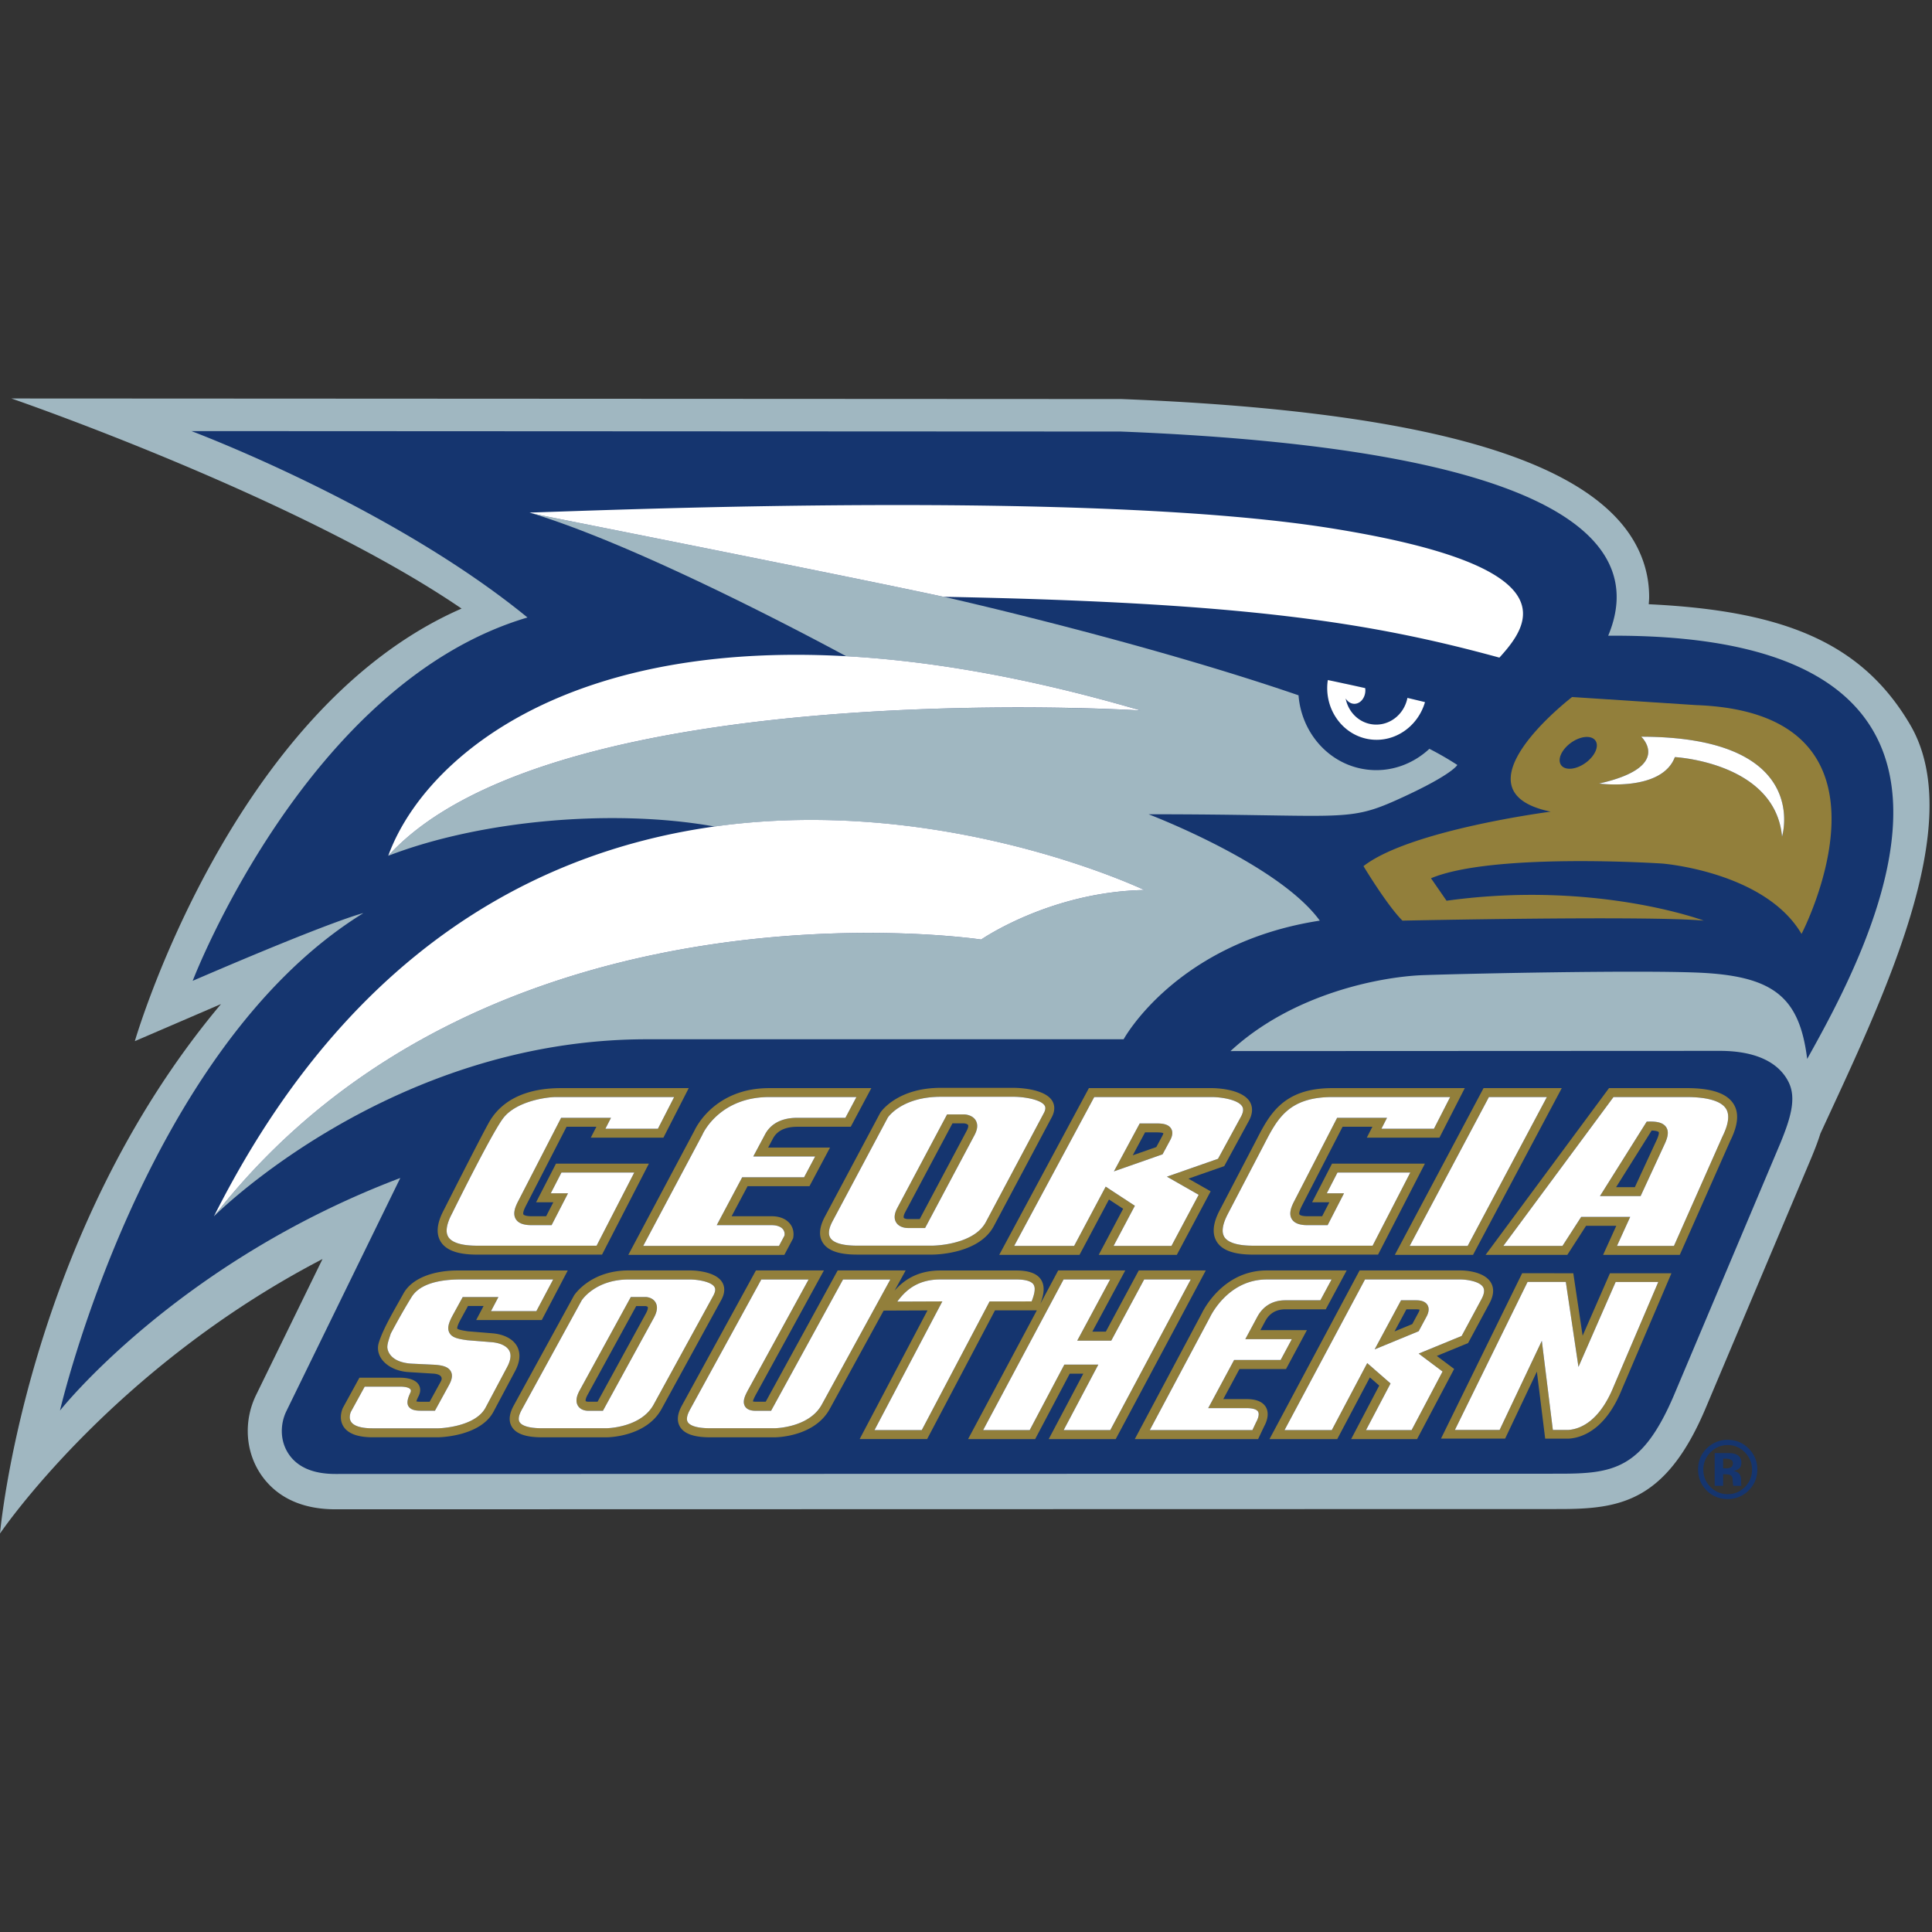 <svg width="200" height="200" xmlns="http://www.w3.org/2000/svg"><rect width="100%" height="100%" fill="#333333" stroke="none"/><g fill="none"><path d="M197.736 75.018c-4.97-8.455-13.02-11.802-27.058-12.468.017-.251.042-.505.042-.754 0-2.188-.612-4.277-1.829-6.19-5.363-8.425-22.61-13.102-52.728-14.295l-.065-.003-114.92-.058S30.843 51.438 47.782 63c-23.872 10.417-33.823 44.78-33.823 44.78l8.92-3.84C2.674 127.998 0 158.75 0 158.75s11.51-17.047 33.386-28.415l-6.904 14.132-.064.137a8.49 8.49 0 0 0-.77 3.54c0 1.48.397 2.918 1.146 4.156 1.094 1.801 3.352 3.942 7.925 3.942l126.71-.026c6.26 0 11.008-.74 15.092-10.33l11.007-26.073c.287-.699.628-1.54.917-2.463 6.382-13.838 15.343-32.037 9.291-42.331" fill="#A0B7C1"/><path d="M175.574 100.677c8.02.306 10.7 2.498 11.505 8.944 6.234-11.177 24.372-44.14-20.601-43.811 3.736-8.896-2.907-19.252-50.448-21.137l-96.215-.046s20.617 7.699 34.79 19.295c-22.877 6.758-34.658 37.613-34.658 37.613 14.947-6.442 17.672-7.011 17.672-7.011-22.721 14.026-31.41 51.498-31.41 51.498s12.077-15.314 35.23-24.078a65795.15 65795.15 0 0 0-11.812 24.175l-.03.064a4.755 4.755 0 0 0-.424 1.96c0 .72.17 1.49.605 2.211.899 1.48 2.56 2.23 4.94 2.23l126.71-.027c5.622 0 8.602-.484 11.869-8.149l11.003-26.063c1.068-2.606 1.701-4.683.83-6.376-1.027-2.004-3.397-3.199-7.174-3.184l-50.576.023c6.481-5.998 15.646-7.714 19.99-7.864 5.097-.175 21.813-.514 28.204-.267" fill="#15356F"/><path d="M147.97 77.516c-1.736 1.616-4.096 2.473-6.557 2.137-3.847-.523-6.686-3.788-6.99-7.675-16.258-5.584-36.469-10.143-36.706-10.196l-.048-.001c-7.886-1.725-35.973-7.303-41.785-8.464a12.49 12.49 0 0 1-1.066-.254c11.35 3.404 29.487 13.09 32.784 14.873 8.757.485 18.87 2.205 30.487 5.612 0 0-7.898-.481-18.773-.25-19.334.44-48.143 3.223-59.126 15.295 9.564-3.7 23.356-4.906 33.792-3.029 23.795-3.31 44.479 6.57 44.479 6.57-9.775.19-16.89 5.127-16.89 5.127s-51.08-7.731-79.424 28.652c0 0 18.204-18.327 44.788-18.327h49.382s5.432-9.995 20.308-12.282c-4.297-5.909-17.727-11.012-17.727-11.012 19.905 0 20.431.877 25.606-1.442 5.872-2.635 6.357-3.663 6.357-3.663a32.527 32.527 0 0 0-2.892-1.671" fill="#A0B7C1"/><path d="M184.477 86.604c-.709-7.691-11.096-8.23-11.096-8.23-1.366 3.612-7.842 2.74-7.842 2.74 7.718-1.74 4.36-4.851 4.36-4.851 17.741.014 14.578 10.341 14.578 10.341zm-19.664-8.27c-.71.882-1.925 1.42-2.716 1.196-.792-.222-.865-1.115-.152-1.997.709-.881 1.923-1.417 2.718-1.196.795.223.859 1.115.15 1.997zm10.761-5.343l-12.83-.835s-12.688 9.716-2.212 11.866c0 0-14.549 1.878-19.385 5.64 0 0 2.42 4.028 4.033 5.642 0 0 25.292-.538 31.198 0 0 0-11.207-4.197-26.631-2.06l-1.611-2.327c6.43-2.69 23.95-1.522 23.95-1.522s10.617.833 14.408 7.285c0 0 11.914-22.865-10.92-23.689zM58.086 115.716l-4.464 8.667c-.284.553-.568 1.261-.228 1.815.262.43.806.635 1.664.63h2.043l1.698-3.295h-1.785c.38-.735.94-1.826 1.107-2.15h7.536l-3.898 7.57H49.377c-1.584 0-2.613-.318-2.975-.917a1.24 1.24 0 0 1-.164-.653c0-.689.4-1.454.558-1.76 0 0 3.94-8.007 5.247-9.805 1.309-1.798 4.48-2.252 5.515-2.252h12.229l-1.68 3.28h-5.435l.578-1.13h-5.164zm10.589 2.057l2.623-5.132H58.115c-1.757 0-5.644.243-7.512 3.577-.914 1.632-4.627 8.978-4.627 8.978-.212.404-.668 1.28-.668 2.183 0 .387.084.775.302 1.138.556.916 1.788 1.36 3.767 1.36h12.947l4.85-9.42h-9.617l-2.062 4.002h1.786c-.305.59-.603 1.17-.743 1.446h-1.482c-.733.002-.86-.17-.872-.188-.01-.015-.021-.045-.021-.105 0-.12.051-.354.283-.802l4.204-8.168h3.087l-.58 1.131h7.518zm10.525-.346l-1.223 2.292h6.406c-.394.742-.976 1.837-1.145 2.151h-6.406l-2.636 4.958h5.715c.507.006.909.151 1.126.408a.795.795 0 0 1 .184.536c0 .045-.007.092-.013.138-.062.118-.403.76-.568 1.068H66.585l6.133-11.524.007-.014.005-.017c.072-.159 1.796-3.857 6.9-3.857h9.028a819.06 819.06 0 0 1-1.144 2.15h-4.977c-2.009 0-2.923.929-3.337 1.71zm3.337-.785h5.533l2.13-4H79.63c-5.626 0-7.591 4.072-7.735 4.385l-6.853 12.878h16.153l.908-1.71.014-.076a2.1 2.1 0 0 0 .03-.349c0-.432-.137-.818-.404-1.133-.39-.464-1.04-.726-1.83-.732h-4.176l1.652-3.109h6.407l2.129-4.002h-6.406l.497-.935c.43-.806 1.276-1.217 2.52-1.217zm37.781.954l-.616 1.146-2.442.855 1.275-2.373h1.244c.453 0 .603.058.648.085-.002.031-.013.114-.109.287zm-.539-1.298h-1.796l-2.67 4.962 5.035-1.765.786-1.46c.259-.477.29-.883.1-1.201-.284-.474-.927-.536-1.455-.536z" fill="#927F3B"/><path d="M128.475 115.583c-.003.002-2.227 4.085-2.387 4.376l-5.287 1.85 3.284 1.874c-.351.662-2.597 4.877-2.818 5.295h-5.99l2.205-4.158-3.022-1.98s-3.028 5.69-3.268 6.138h-6.206l8.289-15.412h12.176c.99.004 2.722.269 3.14.971.031.05.094.16.094.347 0 .165-.048.39-.21.699zm.913-1.52c-.824-1.376-3.624-1.422-3.936-1.422h-12.73l-9.285 17.264h8.312l3.052-5.735 1.468.961-2.532 4.774h8.085l3.504-6.58s-1.478-.841-2.302-1.312c1.186-.416 3.708-1.296 3.708-1.296l2.557-4.698c.237-.436.32-.817.32-1.132 0-.35-.104-.623-.221-.824zm9.031 1.653l-4.462 8.667c-.284.553-.571 1.261-.23 1.815.262.43.806.635 1.665.63h2.044l1.696-3.295h-1.784l1.107-2.15h7.536c-.57 1.107-3.674 7.135-3.9 7.57h-12.38c-1.584 0-2.611-.318-2.977-.917a1.261 1.261 0 0 1-.163-.653c0-.689.4-1.454.557-1.76l3.74-7.165c1.354-2.628 2.513-4.88 7.025-4.892h12.226c-.45.883-1.487 2.911-1.677 3.28h-5.437c.114-.22.579-1.13.579-1.13h-5.165zm10.59 2.057l2.625-5.132h-13.742c-5.076.013-6.482 2.738-7.835 5.37l-3.748 7.185c-.302.578-1.099 2.108-.365 3.32.555.917 1.788 1.361 3.766 1.361h12.946l4.851-9.42h-9.616l-2.06 4.002h1.783c-.303.59-.604 1.17-.745 1.446h-1.48c-.735.002-.861-.17-.871-.188-.01-.015-.02-.045-.02-.105 0-.118.051-.354.28-.802l4.205-8.168h3.087c-.114.22-.58 1.131-.58 1.131h7.518zm2.921 11.205h-5.998c.655-1.228 7.957-14.954 8.201-15.412h6c-.656 1.23-7.96 14.959-8.202 15.412zm8.972-16.337h-7.325l-9.186 17.264h8.096l9.187-17.264h-.772zm10.504 5.572c-.004.006-1.694 3.663-2.167 4.684h-1.943c.69-1.097 3.453-5.498 3.683-5.866.625.02.726.157.728.164.009.012.02.037.02.086 0 .118-.055.378-.32.932zm-.689-2.108l-.25.005-4.843 7.711h4.21l2.41-5.214c.302-.631.6-1.359.244-1.913-.35-.545-1.13-.601-1.77-.59z" fill="#927F3B"/><path d="M178.286 117.695l-.008.02s-4.758 10.74-4.993 11.263h-5.895c.362-.799 1.368-3.006 1.368-3.006h-5.074l-1.94 3.006h-6.12c.983-1.328 11.149-15.062 11.405-15.412h7.562c2.18 0 3.595.422 4.089 1.216.149.239.22.524.22.854 0 .552-.201 1.232-.614 2.06zm1.179-3.4c-.69-1.114-2.281-1.655-4.874-1.654h-8.026l-12.778 17.264h8.46l1.942-3.01h3.129l-1.367 3.01h7.939l5.23-11.814-.007.016c.815-1.635.93-2.882.352-3.813zM47.897 134.273l-1.006 1.836c-.408.747-.63 1.343-.382 1.837.261.526.892.654 1.827.788l.014.003 2.57.207c.887.08 1.545.4 1.8.88.29.548.02 1.254-.255 1.752l-2.212 4.16c-1.12 2.043-4.861 2.123-4.9 2.125l-6.778-.002c-1.176 0-1.95-.234-2.235-.682a.873.873 0 0 1-.13-.479c0-.284.103-.518.11-.54.02-.033 1.214-2.213 1.435-2.614h3.718c.73.016 1.197.193 1.024.584-.171.392-.475 1.02-.213 1.447.25.402.781.46 1.266.46h1.477l1.434-2.617c.162-.295.323-.646.323-.994a.94.94 0 0 0-.12-.47c-.294-.53-1.033-.64-1.79-.682l-2.31-.11c-2.356-.166-2.468-1.548-2.468-1.708 0-.166.037-.418.159-.792l.195-.604s1.1-2.089 2.168-3.805c1.07-1.717 3.955-1.805 5.098-1.805h9.548l-1.741 3.28h-4.697l.767-1.455h-3.696zm8.185 2.38l2.692-5.131H47.34c-2.357 0-4.674.737-5.582 2.394-.805 1.467-2.056 3.51-2.538 5.058-.483 1.547 1.019 2.941 3.088 3.064l2.517.157c.875.048 1.008.44.826.779 0 0-.957 1.747-1.172 2.134h-.929c-.252 0-.38-.02-.446-.037.018-.08.07-.23.219-.525.127-.25.174-.47.174-.656 0-.228-.068-.405-.145-.535-.352-.586-1.211-.724-1.869-.735h-4.277l-1.705 3.11c-.032.065-.5 1.06.052 1.936.468.742 1.484 1.12 3.022 1.12h6.785c.18-.002 4.324-.087 5.707-2.61l2.211-4.157c.366-.66.493-1.21.493-1.658 0-.408-.106-.73-.232-.97-.404-.76-1.33-1.26-2.54-1.367l-2.546-.208c-.27-.038-1.034-.151-1.118-.286a.1.1 0 0 1-.005-.04c0-.088.043-.333.375-.938 0 0 .497-.907.74-1.355h1.614l-.767 1.455h6.79zm10.78-.681l-5.001 9.13h-1.006c-.09 0-.206-.037-.225-.067a.146.146 0 0 1-.01-.06c0-.093.038-.277.202-.577l5.038-9.192h.963c.067.004.2.04.23.095a.207.207 0 0 1 .014.083c0 .105-.044.296-.205.588zm-.006-1.707h-1.554l-5.303 9.681c-.356.649-.413 1.178-.173 1.574.316.522.965.522 1.039.522h1.551l5.271-9.619c.354-.646.414-1.18.18-1.589-.303-.531-.938-.566-1.011-.569z" fill="#927F3B"/><path d="M73.84 134.13l-6.178 11.272c-1.323 2.414-4.864 2.45-4.898 2.45H56.11c-1.693 0-2.18-.4-2.322-.639a.655.655 0 0 1-.085-.34c0-.377.235-.805.339-.994 0 0 5.946-10.848 6.184-11.279.105-.157 1.523-2.147 4.835-2.147h6.402c.665.002 2.153.196 2.498.78.048.082.19.323-.122.896zm.932-1.374c-.712-1.202-3.044-1.24-3.306-1.24h-6.404c-3.904 0-5.562 2.477-5.632 2.58l-.009.018-6.2 11.312c-.208.378-.761 1.383-.242 2.264.438.742 1.463 1.1 3.132 1.1h6.653c.167.002 4.128-.03 5.722-2.937l6.176-11.273c.474-.86.32-1.466.11-1.824zm40.165 15.284h-4.826c.588-1.108 3.585-6.774 3.585-6.774h-3.518l-3.582 6.774h-4.82c.663-1.245 8.08-15.13 8.325-15.59h4.819c-.588 1.096-3.406 6.333-3.406 6.333h3.523l3.407-6.333h4.824c-.668 1.246-8.083 15.13-8.33 15.59zm-8.142-13.318l-4.353.003-7.023 13.32h-4.892l7.024-13.324-4.661.018c.884-1.218 2.154-2.291 4.446-2.291h7.863c.945 0 1.562.18 1.786.517a.88.88 0 0 1 .125.493c0 .32-.111.742-.315 1.264zm-21.725 10.68c-1.322 2.414-4.86 2.45-4.898 2.45H73.52c-1.692 0-2.18-.4-2.323-.639a.658.658 0 0 1-.084-.34c0-.377.237-.804.34-.994 0 0 6.367-11.616 7.357-13.426h4.896l-6.254 11.412c-.24.442-.453.872-.453 1.259 0 .156.034.305.117.45.277.468.904.468 1.11.468h1.598s7.19-13.118 7.447-13.59h4.895c-.685 1.256-7.096 12.95-7.096 12.95zm38.975-13.885h-6.161s-3.163 5.877-3.405 6.332h-1.4l3.408-6.332h-6.944l-1.852 3.464c.19-.49.345-1.02.345-1.522 0-.356-.08-.7-.277-1-.414-.631-1.251-.937-2.561-.937h-7.86c-2.307 0-3.744.955-4.732 2.087l1.147-2.093h-7.037l-7.448 13.586h-1.041a1.07 1.07 0 0 1-.285-.029c.013-.09.08-.29.334-.756l7.015-12.801h-7.038l-7.623 13.911c-.207.378-.761 1.383-.241 2.263.437.742 1.462 1.1 3.13 1.1h6.653c.17.002 4.13-.03 5.724-2.937l5.578-10.18c.882-.006 3.635-.015 4.54-.02l-7.022 13.316h6.986L103 135.65c.45-.002 3.791-.003 4.335-.004l-7.119 13.328h6.943l3.582-6.774h1.403l-3.582 6.774h6.936l9.326-17.458h-.779zm6.861 16.053l-.046.095zm-.752-11.25l-1.241 2.31h4.814l-1.157 2.156h-4.817l-2.68 4.984h3.976c.627 0 1.047.127 1.183.36a.54.54 0 0 1 .065.274c0 .221-.09.503-.258.813l-.006.011-.383.812h-10.62l6.23-11.688c.085-.178 1.885-3.902 5.866-3.902h6.717l-1.16 2.155h-3.63c-1.294 0-2.298.592-2.9 1.714zm2.9-.78h4.188l2.166-4.023h-8.28c-4.582 0-6.618 4.238-6.705 4.416l-6.584 12.354-.366.688h12.766l.621-1.31c.423-.776.486-1.49.178-2.011-.325-.543-.992-.82-1.989-.82h-2.416c.475-.878 1.485-2.758 1.677-3.113h4.819l2.163-4.026h-4.817c.246-.454.503-.933.503-.933.432-.81 1.133-1.222 2.076-1.222zm20.316-1.07s-1.912 3.555-2.06 3.827c-.284.118-4.448 1.828-4.448 1.828l2.47 1.857c-.32.608-2.972 5.622-3.201 6.058h-4.719l2.538-4.825-2.415-2.108s-3.424 6.471-3.667 6.933h-4.892c.665-1.245 8.084-15.13 8.328-15.59h9.93c.472.003 1.916.154 2.3.8.169.289.116.7-.164 1.22zm.964-1.7c-.723-1.215-2.86-1.253-3.099-1.253h-10.491l-9.327 17.458h7.013l3.378-6.386c.375.325.704.615.971.847-.302.571-2.912 5.54-2.912 5.54h6.827l3.838-7.262-1.796-1.349 3.239-1.33 2.218-4.123c.25-.464.374-.894.374-1.288 0-.307-.076-.593-.233-.854z" fill="#927F3B"/><path d="M146.822 135.911l-.624 1.16c-.168.071-.973.403-1.836.756.53-.984 1.078-2 1.23-2.287h.967c.235 0 .342.025.394.043a1.075 1.075 0 0 1-.131.328zm-.263-1.306h-1.524l-2.733 5.083 4.56-1.88.781-1.454c.105-.192.42-.776.129-1.262-.291-.487-.96-.487-1.213-.487zm20.503 8.881c-1.521 3.771-3.592 4.464-4.695 4.54h-1.615c-.09-.713-1.143-9.225-1.143-9.225s-4.142 8.742-4.368 9.226h-4.63c.579-1.177 7.294-14.856 7.524-15.325l3.957.001 1.31 8.8s3.63-8.293 3.852-8.796l4.41.002c-.477 1.12-4.602 10.777-4.602 10.777zm-.4-11.68l-2.828 6.468c-.295-1.967-.966-6.467-.966-6.467l-5.295-.005-.123.253-8.28 16.87h6.641l3.286-6.935.86 6.936h2.459c1.311-.088 3.77-.868 5.479-5.096l4.863-11.395.27-.628h-6.366zm-66.596-14.736s-4.074 7.653-4.857 9.127h-1.23c-.144 0-.37-.05-.42-.134a.183.183 0 0 1-.015-.086c0-.095.035-.256.163-.497 0 0 4.105-7.714 4.892-9.19h1.188c.117.003.361.059.424.17a.206.206 0 0 1 .022.103c0 .107-.044.276-.167.506zm-.253-1.706h-1.772l-5.151 9.68c-.32.604-.362 1.107-.12 1.502.352.575 1.13.58 1.218.577h1.777l5.118-9.62c.318-.6.361-1.107.128-1.512-.344-.59-1.113-.626-1.198-.627z" fill="#927F3B"/><path d="M108.057 115.227l-6 11.274c-1.284 2.415-5.487 2.448-5.53 2.448h-7.815c-1.489 0-2.446-.284-2.767-.819a.987.987 0 0 1-.13-.516c0-.497.28-1.02.39-1.23 0 0 5.437-10.196 5.704-10.7.116-.166 1.57-2.147 5.496-2.147h7.52c1.11.003 2.84.289 3.215.912.023.04.073.122.073.265 0 .123-.036.29-.156.513zm.878-1.255c-.791-1.318-3.682-1.36-4.01-1.36h-7.52c-4.544 0-6.212 2.474-6.28 2.579l-.01.02-5.725 10.737c-.572 1.073-.653 1.967-.239 2.658.513.854 1.677 1.269 3.561 1.269h7.815c.197 0 4.8-.03 6.348-2.941l6-11.273c.415-.783.261-1.35.06-1.689z" fill="#927F3B"/><path d="M184.477 86.604s3.163-10.327-14.578-10.341c0 0 3.358 3.11-4.36 4.851 0 0 6.476.872 7.842-2.74 0 0 10.387.539 11.096 8.23m-46.694-31.921c24.787 3.958 20.662 9.854 17.435 13.393-13.377-3.662-26.335-5.675-56.773-6.282l-.776-.013c-7.886-1.725-35.973-7.303-41.785-8.464a12.49 12.49 0 0 1-1.066-.254c8.891-.272 58.176-2.339 82.965 1.62M40.19 88.593c4.448-12.274 26.555-30.106 77.899-15.045 0 0-60.73-3.826-77.9 15.045m105.507-16.347c-.343 1.76-1.938 2.972-3.655 2.735-1.407-.193-2.476-1.3-2.74-2.677.21.334.532.553.904.553.628 0 1.137-.626 1.137-1.4 0-.079-.01-.15-.018-.223-.69-.155-1.398-.31-2.108-.463v.003a133.9 133.9 0 0 0-1.755-.374c-.003.023-.015.049-.016.069-.402 2.958 1.568 5.685 4.39 6.07 2.561.35 4.95-1.338 5.68-3.856-.56-.137-1.174-.285-1.82-.437" fill="#FFF"/><path d="M118.46 92.134s-63.932-30.565-96.313 33.78C50.491 89.53 101.572 97.26 101.572 97.26s7.114-4.937 16.889-5.127M66.84 134.265h-1.538l-5.303 9.681c-.356.649-.413 1.178-.173 1.574.316.522.965.522 1.039.522h1.551l5.271-9.619c.354-.646.414-1.18.18-1.589-.303-.531-.938-.566-1.011-.569h-.015zm-1.778-1.812h6.402c.665.002 2.153.196 2.498.78.048.082.19.323-.122.896l-6.178 11.273c-1.323 2.414-4.864 2.45-4.898 2.45H56.11c-1.693 0-2.18-.4-2.322-.639a.655.655 0 0 1-.085-.34c0-.377.235-.805.339-.994 0 0 5.946-10.848 6.184-11.279.105-.157 1.523-2.147 4.835-2.147zm27.104 0c-.685 1.255-7.096 12.949-7.096 12.949-1.322 2.414-4.86 2.45-4.898 2.45H73.52c-1.692 0-2.18-.4-2.323-.639a.658.658 0 0 1-.084-.34c0-.377.237-.804.34-.994 0 0 6.367-11.616 7.357-13.426h4.896l-6.254 11.412c-.24.442-.453.872-.453 1.259 0 .156.034.305.117.45.277.468.904.468 1.11.468h1.598s7.19-13.118 7.447-13.59h4.895m5.17-.004h7.863c.945 0 1.562.18 1.786.517a.88.88 0 0 1 .125.493c0 .32-.111.742-.315 1.264l-4.353.003-7.023 13.32h-4.892l7.024-13.324-4.661.018c.884-1.218 2.154-2.291 4.446-2.291m25.932.002c-.668 1.246-8.083 15.13-8.33 15.59h-4.827c.588-1.108 3.585-6.774 3.585-6.774h-3.518l-3.582 6.774h-4.82c.663-1.245 8.08-15.13 8.325-15.59h4.819c-.588 1.096-3.406 6.333-3.406 6.333h3.523l3.407-6.333h4.824m1.992 3.902c.086-.178 1.886-3.902 5.867-3.902h6.717l-1.16 2.155h-3.63c-1.294 0-2.298.592-2.9 1.714l-1.241 2.312h4.814l-1.157 2.155h-4.817l-2.68 4.984h3.976c.627 0 1.047.127 1.183.36a.54.54 0 0 1 .065.274c0 .221-.09.503-.258.813l-.006.011-.383.812h-10.62l6.23-11.688m20.053-1.747h-.278l-2.733 5.083 4.56-1.88.781-1.454c.105-.192.42-.776.129-1.262-.291-.487-.96-.487-1.213-.487h-1.246zm5.92-2.155c.473.003 1.917.154 2.3.8.17.289.117.7-.163 1.22 0 0-1.912 3.555-2.06 3.827-.284.118-4.448 1.828-4.448 1.828l2.47 1.857c-.32.608-2.972 5.622-3.201 6.058h-4.719l2.538-4.825-2.415-2.108s-3.424 6.471-3.667 6.933h-4.892c.665-1.245 8.084-15.13 8.328-15.59h9.93zm-78.515-14.996l.007-.014.005-.017c.072-.159 1.796-3.857 6.9-3.857h9.028a819.06 819.06 0 0 1-1.144 2.15h-4.977c-2.009 0-2.923.929-3.337 1.71l-1.223 2.293h6.406c-.394.742-.976 1.837-1.145 2.151h-6.406l-2.636 4.958h5.715c.507.006.909.151 1.126.408a.795.795 0 0 1 .184.536c0 .045-.007.092-.013.138-.062.118-.403.76-.568 1.068H66.585l6.133-11.524m45.542-1.156h-.277l-2.67 4.962 5.035-1.765.786-1.46c.259-.477.29-.883.1-1.201-.284-.474-.927-.536-1.455-.536h-1.519zm7.19-2.732c.99.004 2.723.269 3.14.971.032.05.095.16.095.347 0 .165-.048.39-.21.699-.003.002-2.227 4.085-2.387 4.376l-5.287 1.85 3.284 1.874c-.351.662-2.597 4.877-2.818 5.295h-5.99l2.205-4.158-3.022-1.98s-3.028 5.69-3.268 6.138h-6.206l8.289-15.412h12.176zm34.682 0l-8.201 15.412h-6c.656-1.228 7.958-14.954 8.202-15.412h6M99.8 115.364h-1.759l-5.151 9.68c-.32.604-.362 1.107-.12 1.502.352.575 1.13.58 1.218.577h1.777l5.118-9.62c.318-.6.361-1.107.128-1.512-.344-.59-1.113-.626-1.198-.627h-.012zm-2.395-1.827h7.52c1.11.003 2.84.289 3.215.912.023.04.073.122.073.265 0 .123-.036.29-.156.513l-6 11.274c-1.284 2.415-5.487 2.448-5.53 2.448h-7.815c-1.489 0-2.446-.284-2.767-.819a.987.987 0 0 1-.13-.516c0-.497.28-1.02.39-1.23 0 0 5.437-10.196 5.704-10.7.116-.166 1.57-2.147 5.496-2.147zm29.329 14.499a1.261 1.261 0 0 1-.163-.653c0-.689.4-1.454.557-1.76l3.74-7.165c1.354-2.628 2.513-4.88 7.025-4.892h12.226c-.45.883-1.487 2.911-1.677 3.28h-5.437c.114-.22.579-1.13.579-1.13h-5.165l-4.462 8.667c-.284.553-.571 1.261-.23 1.815.262.43.806.635 1.665.63h2.044l1.696-3.295h-1.784l1.107-2.15h7.536c-.57 1.107-3.674 7.135-3.9 7.57h-12.38c-1.584 0-2.611-.318-2.977-.917m43.983-11.931l-.25.005-4.843 7.711h4.21l2.41-5.214c.302-.631.6-1.359.244-1.913-.35-.545-1.13-.601-1.77-.59zm3.874-2.539c2.18 0 3.595.422 4.089 1.216.149.239.22.524.22.854 0 .552-.201 1.232-.614 2.06l-.008.02s-4.758 10.74-4.993 11.262h-5.895c.362-.799 1.368-3.006 1.368-3.006h-5.074l-1.94 3.006h-6.12c.983-1.328 11.149-15.062 11.405-15.412h7.562z" fill="#FFF"/><path d="M57.558 113.566h12.229l-1.68 3.28h-5.435l.578-1.13h-5.164l-4.464 8.667c-.284.553-.568 1.261-.228 1.815.262.43.806.635 1.664.63h2.043l1.698-3.295h-1.785c.38-.735.94-1.826 1.107-2.15h7.536l-3.898 7.57H49.377c-1.584 0-2.613-.318-2.975-.917a1.24 1.24 0 0 1-.164-.653c0-.689.4-1.454.558-1.76 0 0 3.94-8.007 5.247-9.805 1.309-1.798 4.48-2.252 5.515-2.252m-9.842 18.882h9.548l-1.741 3.28h-4.697l.767-1.455h-3.696l-1.006 1.836c-.408.747-.63 1.343-.382 1.837.261.526.892.654 1.827.788l.014.003 2.57.207c.887.08 1.545.4 1.8.88.29.548.02 1.254-.255 1.752l-2.212 4.16c-1.12 2.043-4.861 2.123-4.9 2.125l-6.778-.002c-1.176 0-1.95-.234-2.235-.682a.873.873 0 0 1-.13-.479c0-.284.103-.518.11-.54.02-.033 1.214-2.213 1.435-2.614h3.718c.73.016 1.197.193 1.024.584-.171.392-.475 1.02-.213 1.447.25.402.781.46 1.266.46h1.477l1.434-2.617c.162-.295.323-.646.323-.994a.94.94 0 0 0-.12-.47c-.294-.53-1.033-.64-1.79-.682l-2.31-.11c-2.356-.166-2.468-1.548-2.468-1.708 0-.166.037-.418.159-.792l.195-.604s1.1-2.089 2.168-3.805c1.07-1.717 3.955-1.805 5.098-1.805m110.419.254l3.957.001 1.31 8.8s3.63-8.293 3.852-8.796l4.41.002c-.477 1.12-4.602 10.777-4.602 10.777-1.521 3.771-3.592 4.464-4.695 4.54h-1.615c-.09-.713-1.143-9.225-1.143-9.225s-4.142 8.742-4.368 9.226h-4.63c.579-1.177 7.294-14.856 7.524-15.325" fill="#FFF"/><path d="M179.113 151.076a1.465 1.465 0 0 0-.517-.072h-.218v.997h.347c.21 0 .372-.041.489-.125.116-.085.175-.22.175-.409 0-.188-.092-.318-.276-.39zm-1.612 2.735v-3.393l.945.003c.42.001.652.004.699.006.268.02.492.078.67.174.3.166.452.437.452.811 0 .285-.08.491-.24.62-.16.128-.358.204-.591.229.219.044.384.11.496.195.206.16.308.413.308.758v.303c0 .033.002.066.004.1a.692.692 0 0 0 .016.098l.02.096h-.85a2.438 2.438 0 0 1-.054-.469c-.01-.204-.027-.342-.055-.414a.42.42 0 0 0-.252-.249 1.016 1.016 0 0 0-.305-.053l-.197-.012h-.189v1.197h-.877zm-.442-3.453a2.449 2.449 0 0 0-.73 1.77c0 .708.249 1.31.743 1.805a2.423 2.423 0 0 0 1.783.742c.693 0 1.286-.249 1.778-.746a2.478 2.478 0 0 0 .738-1.8c0-.68-.245-1.27-.734-1.771-.495-.51-1.089-.764-1.782-.764-.703 0-1.3.255-1.796.764zm3.938 3.957a2.98 2.98 0 0 1-2.146.866c-.863 0-1.59-.296-2.18-.886-.59-.592-.887-1.318-.887-2.18 0-.896.32-1.641.957-2.235a3.006 3.006 0 0 1 2.11-.83c.845 0 1.568.299 2.167.897.598.6.898 1.322.898 2.168 0 .87-.306 1.604-.92 2.2z" fill="#15356F"/></g></svg>